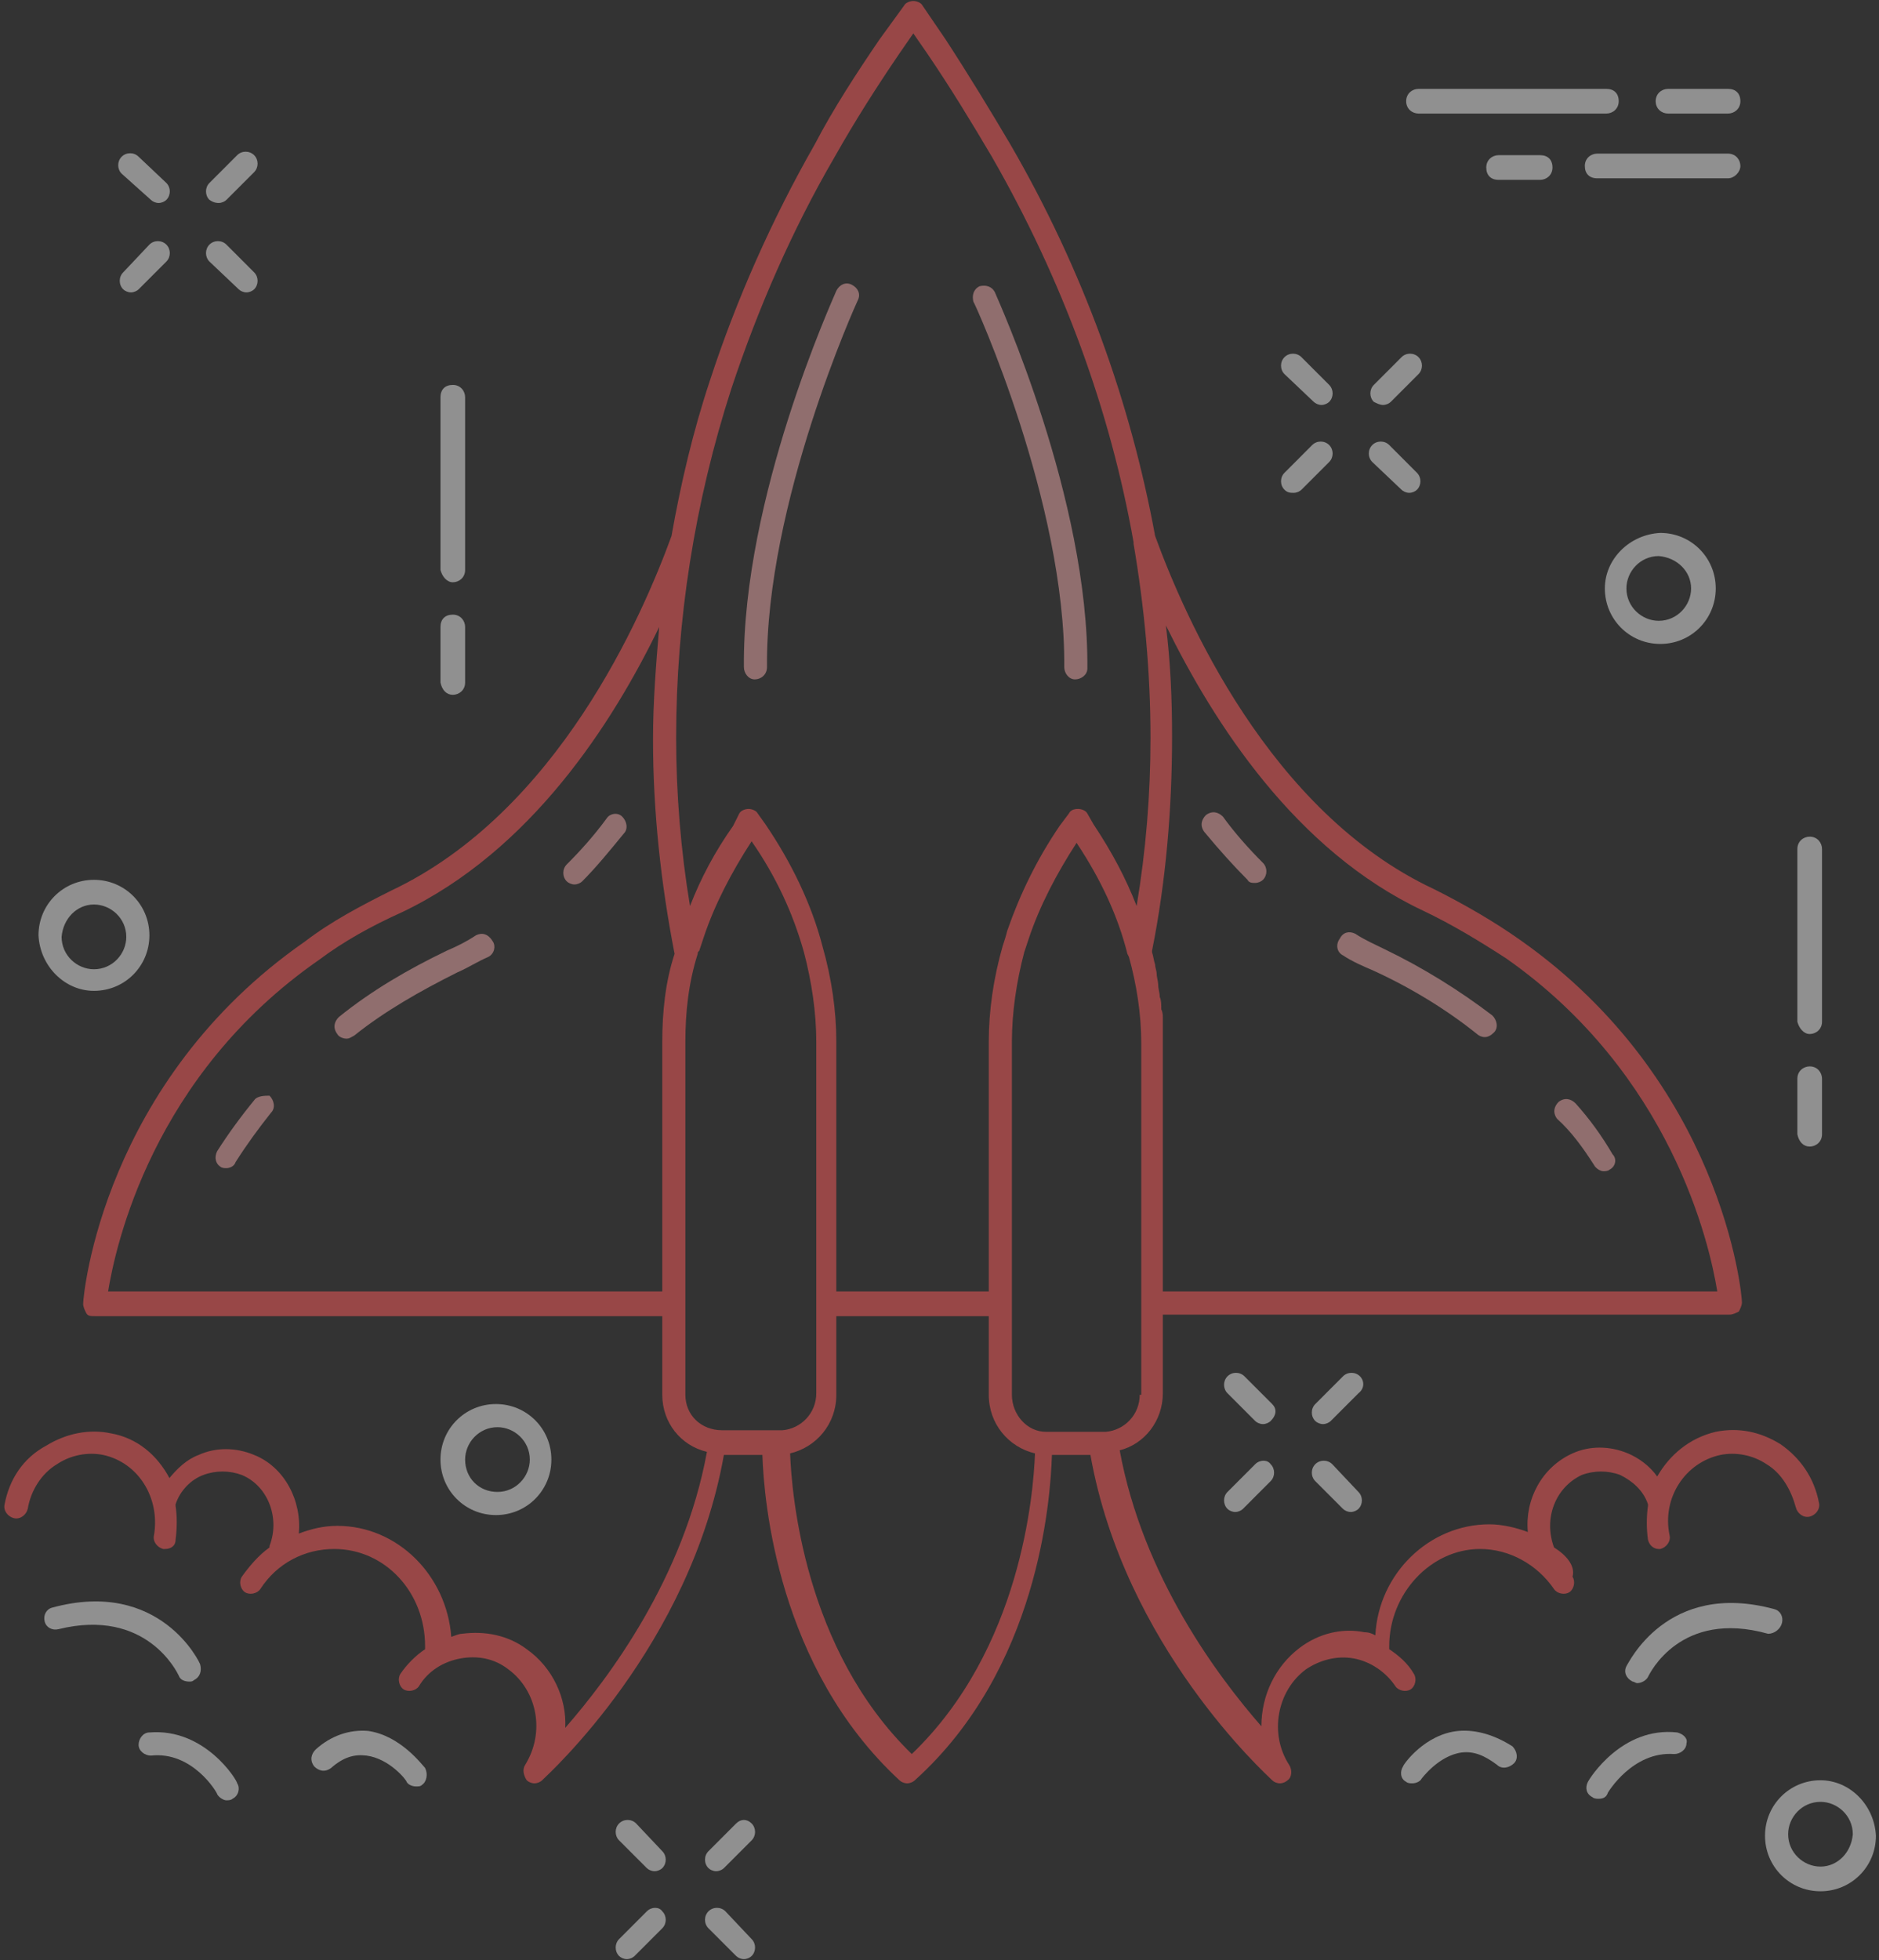 <?xml version="1.0" encoding="UTF-8"?>
<svg width="280px" height="292px" viewBox="0 0 280 292" version="1.1" xmlns="http://www.w3.org/2000/svg" xmlns:xlink="http://www.w3.org/1999/xlink">
    <rect x="0" y="0" width="280" height="292" fill="#333333" stroke="none"/>
    <!-- Generator: Sketch 48.1 (47250) - http://www.bohemiancoding.com/sketch -->
    <title>noun_749601_cc</title>
    <desc>Created with Sketch.</desc>
    <defs></defs>
    <g id="Desktop-HD" stroke="none" stroke-width="1" fill="none" fill-rule="evenodd" transform="translate(-935, -645)" opacity="0.5">
        <g id="Conteúdo" transform="translate(-17, 611)" fill-rule="nonzero">
            <g id="noun_749601_cc" transform="translate(952, 34)">
                <g id="Group">
                    <path d="M67.475,86.741 C68.393,86.741 69.311,86.052 69.311,84.903 L69.311,59.178 C69.311,58.259 68.623,57.341 67.475,57.341 C66.328,57.341 65.639,58.03 65.639,59.178 L65.639,84.903 C65.869,85.822 66.557,86.741 67.475,86.741 Z" id="Shape" fill="#EEEEEE"></path>
                    <path d="M67.475,103.508 C68.393,103.508 69.311,102.819 69.311,101.67 L69.311,93.402 C69.311,92.483 68.623,91.564 67.475,91.564 C66.328,91.564 65.639,92.253 65.639,93.402 L65.639,101.67 C65.869,102.819 66.557,103.508 67.475,103.508 Z" id="Shape" fill="#EEEEEE"></path>
                    <path d="M269.672,154.039 C270.59,154.039 271.508,153.35 271.508,152.202 L271.508,126.477 C271.508,125.558 270.82,124.639 269.672,124.639 C268.754,124.639 267.836,125.328 267.836,126.477 L267.836,152.202 C268.066,153.12 268.754,154.039 269.672,154.039 Z" id="Shape" fill="#EEEEEE"></path>
                    <path d="M269.672,170.806 C270.59,170.806 271.508,170.117 271.508,168.969 L271.508,160.7 C271.508,159.781 270.82,158.863 269.672,158.863 C268.754,158.863 267.836,159.552 267.836,160.7 L267.836,168.969 C268.066,170.117 268.754,170.806 269.672,170.806 Z" id="Shape" fill="#EEEEEE"></path>
                    <path d="M22.492,29.778 C22.721,30.008 23.18,30.238 23.639,30.238 C24.098,30.238 24.557,30.008 24.787,29.778 C25.475,29.089 25.475,27.941 24.787,27.252 L20.656,23.347 C19.967,22.658 18.82,22.658 18.131,23.347 C17.443,24.036 17.443,25.184 18.131,25.873 L22.492,29.778 Z" id="Shape" fill="#EEEEEE"></path>
                    <path d="M35.574,43.1 C35.803,43.33 36.262,43.559 36.721,43.559 C37.18,43.559 37.639,43.33 37.869,43.1 C38.557,42.411 38.557,41.263 37.869,40.573 L33.738,36.439 C33.049,35.75 31.902,35.75 31.213,36.439 C30.525,37.128 30.525,38.277 31.213,38.966 L35.574,43.1 Z" id="Shape" fill="#EEEEEE"></path>
                    <path d="M19.508,43.559 C19.967,43.559 20.426,43.33 20.656,43.1 L24.787,38.966 C25.475,38.277 25.475,37.128 24.787,36.439 C24.098,35.75 22.951,35.75 22.262,36.439 L18.361,40.573 C17.672,41.263 17.672,42.411 18.361,43.1 C18.59,43.33 19.049,43.559 19.508,43.559 Z" id="Shape" fill="#EEEEEE"></path>
                    <path d="M32.59,30.238 C33.049,30.238 33.508,30.008 33.738,29.778 L37.869,25.644 C38.557,24.955 38.557,23.806 37.869,23.117 C37.18,22.428 36.033,22.428 35.344,23.117 L31.213,27.252 C30.525,27.941 30.525,29.089 31.213,29.778 C31.902,30.238 32.361,30.238 32.59,30.238 Z" id="Shape" fill="#EEEEEE"></path>
                    <path d="M195.77,59.867 C196,60.097 196.459,60.327 196.918,60.327 C197.377,60.327 197.836,60.097 198.066,59.867 C198.754,59.178 198.754,58.03 198.066,57.341 L193.934,53.206 C193.246,52.517 192.098,52.517 191.41,53.206 C190.721,53.895 190.721,55.044 191.41,55.733 L195.77,59.867 Z" id="Shape" fill="#EEEEEE"></path>
                    <path d="M208.852,72.959 C209.082,73.189 209.541,73.419 210,73.419 C210.459,73.419 210.918,73.189 211.148,72.959 C211.836,72.27 211.836,71.122 211.148,70.433 L207.016,66.298 C206.328,65.609 205.18,65.609 204.492,66.298 C203.803,66.987 203.803,68.136 204.492,68.825 L208.852,72.959 Z" id="Shape" fill="#EEEEEE"></path>
                    <path d="M192.787,73.419 C193.246,73.419 193.705,73.189 193.934,72.959 L198.066,68.825 C198.754,68.136 198.754,66.987 198.066,66.298 C197.377,65.609 196.23,65.609 195.541,66.298 L191.41,70.433 C190.721,71.122 190.721,72.27 191.41,72.959 C191.869,73.419 192.328,73.419 192.787,73.419 Z" id="Shape" fill="#EEEEEE"></path>
                    <path d="M206.098,60.327 C206.557,60.327 207.016,60.097 207.246,59.867 L211.377,55.733 C212.066,55.044 212.066,53.895 211.377,53.206 C210.689,52.517 209.541,52.517 208.852,53.206 L204.721,57.341 C204.033,58.03 204.033,59.178 204.721,59.867 C205.18,60.097 205.639,60.327 206.098,60.327 Z" id="Shape" fill="#EEEEEE"></path>
                    <path d="M94.787,271.639 C94.098,270.95 92.951,270.95 92.262,271.639 C91.574,272.328 91.574,273.477 92.262,274.166 L96.393,278.3 C96.623,278.53 97.082,278.759 97.541,278.759 C98,278.759 98.459,278.53 98.689,278.3 C99.377,277.611 99.377,276.462 98.689,275.773 L94.787,271.639 Z" id="Shape" fill="#EEEEEE"></path>
                    <path d="M108.098,284.731 C107.41,284.042 106.262,284.042 105.574,284.731 C104.885,285.42 104.885,286.569 105.574,287.258 L109.705,291.392 C109.934,291.622 110.393,291.852 110.852,291.852 C111.311,291.852 111.77,291.622 112,291.392 C112.689,290.703 112.689,289.555 112,288.866 L108.098,284.731 Z" id="Shape" fill="#EEEEEE"></path>
                    <path d="M96.393,284.731 L92.262,288.866 C91.574,289.555 91.574,290.703 92.262,291.392 C92.492,291.622 92.951,291.852 93.41,291.852 C93.869,291.852 94.328,291.622 94.557,291.392 L98.689,287.258 C99.377,286.569 99.377,285.42 98.689,284.731 C98.23,284.042 97.082,284.042 96.393,284.731 Z" id="Shape" fill="#EEEEEE"></path>
                    <path d="M109.705,271.639 L105.574,275.773 C104.885,276.462 104.885,277.611 105.574,278.3 C105.803,278.53 106.262,278.759 106.721,278.759 C107.18,278.759 107.639,278.53 107.869,278.3 L112,274.166 C112.689,273.477 112.689,272.328 112,271.639 C111.311,270.95 110.393,270.95 109.705,271.639 Z" id="Shape" fill="#EEEEEE"></path>
                    <path d="M189.574,209.164 L185.443,205.03 C184.754,204.341 183.607,204.341 182.918,205.03 C182.23,205.719 182.23,206.867 182.918,207.556 L187.049,211.691 C187.279,211.92 187.738,212.15 188.197,212.15 C188.656,212.15 189.115,211.92 189.344,211.691 C190.262,210.772 190.262,209.853 189.574,209.164 Z" id="Shape" fill="#EEEEEE"></path>
                    <path d="M198.525,218.122 C197.836,217.433 196.689,217.433 196,218.122 C195.311,218.811 195.311,219.959 196,220.648 L200.131,224.783 C200.361,225.012 200.82,225.242 201.279,225.242 C201.738,225.242 202.197,225.012 202.426,224.783 C203.115,224.094 203.115,222.945 202.426,222.256 L198.525,218.122 Z" id="Shape" fill="#EEEEEE"></path>
                    <path d="M187.049,218.122 L182.918,222.256 C182.23,222.945 182.23,224.094 182.918,224.783 C183.148,225.012 183.607,225.242 184.066,225.242 C184.525,225.242 184.984,225.012 185.213,224.783 L189.344,220.648 C190.033,219.959 190.033,218.811 189.344,218.122 C188.885,217.433 187.738,217.433 187.049,218.122 Z" id="Shape" fill="#EEEEEE"></path>
                    <path d="M202.656,205.03 C201.967,204.341 200.82,204.341 200.131,205.03 L196,209.164 C195.311,209.853 195.311,211.002 196,211.691 C196.23,211.92 196.689,212.15 197.148,212.15 C197.607,212.15 198.066,211.92 198.295,211.691 L202.426,207.556 C203.344,206.867 203.344,205.719 202.656,205.03 Z" id="Shape" fill="#EEEEEE"></path>
                    <path d="M239.148,87.659 C239.148,92.253 242.82,95.928 247.41,95.928 C252,95.928 255.672,92.253 255.672,87.659 C255.672,83.066 252,79.391 247.41,79.391 C242.82,79.62 239.148,83.295 239.148,87.659 Z M252,87.659 C252,90.186 249.934,92.483 247.18,92.483 C244.656,92.483 242.361,90.416 242.361,87.659 C242.361,85.133 244.426,82.836 247.18,82.836 C249.934,83.066 252,85.133 252,87.659 Z" id="Shape" fill="#EEEEEE"></path>
                    <path d="M14,147.608 C18.59,147.608 22.262,143.933 22.262,139.339 C22.262,134.745 18.59,131.07 14,131.07 C9.41,131.07 5.738,134.745 5.738,139.339 C5.967,143.933 9.639,147.608 14,147.608 Z M14,134.745 C16.525,134.745 18.82,136.812 18.82,139.569 C18.82,142.095 16.754,144.392 14,144.392 C11.475,144.392 9.18,142.325 9.18,139.569 C9.41,136.812 11.475,134.745 14,134.745 Z" id="Shape" fill="#EEEEEE"></path>
                    <path d="M271.279,265.208 C266.689,265.208 263.016,268.883 263.016,273.477 C263.016,278.07 266.689,281.745 271.279,281.745 C275.869,281.745 279.541,278.07 279.541,273.477 C279.311,268.883 275.639,265.208 271.279,265.208 Z M271.279,278.07 C268.754,278.07 266.459,276.003 266.459,273.247 C266.459,270.72 268.525,268.423 271.279,268.423 C273.803,268.423 276.098,270.491 276.098,273.247 C275.869,276.003 273.803,278.07 271.279,278.07 Z" id="Shape" fill="#EEEEEE"></path>
                    <path d="M82.164,217.433 C82.164,212.839 78.492,209.164 73.902,209.164 C69.311,209.164 65.639,212.839 65.639,217.433 C65.639,222.027 69.311,225.702 73.902,225.702 C78.492,225.702 82.164,222.027 82.164,217.433 Z M69.311,217.433 C69.311,214.906 71.377,212.609 74.131,212.609 C76.656,212.609 78.951,214.677 78.951,217.433 C78.951,219.959 76.885,222.256 74.131,222.256 C71.377,222.256 69.311,220.189 69.311,217.433 Z" id="Shape" fill="#EEEEEE"></path>
                    <path d="M211.377,16.916 L239.377,16.916 C240.295,16.916 241.213,16.227 241.213,15.078 C241.213,13.93 240.525,13.241 239.377,13.241 L211.377,13.241 C210.459,13.241 209.541,13.93 209.541,15.078 C209.541,16.227 210.459,16.916 211.377,16.916 Z" id="Shape" fill="#EEEEEE"></path>
                    <path d="M248.557,16.916 L257.508,16.916 C258.426,16.916 259.344,16.227 259.344,15.078 C259.344,13.93 258.656,13.241 257.508,13.241 L248.557,13.241 C247.639,13.241 246.721,13.93 246.721,15.078 C246.721,16.227 247.639,16.916 248.557,16.916 Z" id="Shape" fill="#EEEEEE"></path>
                    <path d="M259.344,24.725 C259.344,23.806 258.656,22.887 257.508,22.887 L238,22.887 C237.082,22.887 236.164,23.577 236.164,24.725 C236.164,25.873 236.852,26.562 238,26.562 L257.508,26.562 C258.426,26.562 259.344,25.644 259.344,24.725 Z" id="Shape" fill="#EEEEEE"></path>
                    <path d="M223.311,23.117 C222.393,23.117 221.475,23.806 221.475,24.955 C221.475,26.103 222.164,26.792 223.311,26.792 L229.508,26.792 C230.426,26.792 231.344,26.103 231.344,24.955 C231.344,23.806 230.656,23.117 229.508,23.117 L223.311,23.117 Z" id="Shape" fill="#EEEEEE"></path>
                    <path d="M237.541,173.562 C237.77,174.022 238.459,174.481 238.918,174.481 C239.148,174.481 239.607,174.481 239.836,174.252 C240.754,173.792 240.984,172.644 240.295,171.955 C238.689,169.198 236.852,166.672 234.787,164.375 C234.098,163.686 233.18,163.456 232.262,164.145 C231.574,164.834 231.344,165.753 232.033,166.672 C234.098,168.509 235.934,171.036 237.541,173.562 Z" id="Shape" fill="#EDA9A9"></path>
                    <path d="M200.131,142.325 C201.508,143.244 203.115,143.933 204.721,144.622 C210.23,147.148 215.508,150.364 220.098,154.039 C220.328,154.269 220.787,154.498 221.246,154.498 C221.705,154.498 222.164,154.269 222.623,153.809 C223.311,153.12 223.082,151.972 222.393,151.283 C217.574,147.608 212.066,144.162 206.328,141.406 C204.951,140.717 203.344,140.028 201.967,139.109 C201.049,138.65 200.131,138.88 199.672,139.798 C198.984,140.717 199.213,141.866 200.131,142.325 Z" id="Shape" fill="#EDA9A9"></path>
                    <path d="M185.902,131.07 C186.131,131.53 186.59,131.53 187.049,131.53 C187.508,131.53 187.967,131.3 188.197,131.07 C188.885,130.381 188.885,129.233 188.197,128.544 C186.131,126.477 184.066,124.18 182.23,121.653 C181.541,120.964 180.623,120.734 179.705,121.423 C179.016,122.112 178.787,123.031 179.475,123.95 C181.77,126.706 183.836,129.003 185.902,131.07 Z" id="Shape" fill="#EDA9A9"></path>
                    <path d="M90.426,121.883 C88.59,124.409 86.525,126.706 84.459,128.773 C83.77,129.463 83.77,130.611 84.459,131.3 C84.689,131.53 85.148,131.759 85.607,131.759 C86.066,131.759 86.525,131.53 86.754,131.3 C88.82,129.233 90.885,126.706 92.951,124.18 C93.639,123.491 93.41,122.342 92.721,121.653 C92.033,120.964 90.885,121.194 90.426,121.883 Z" id="Shape" fill="#EDA9A9"></path>
                    <path d="M70.918,139.339 C69.541,140.258 68.164,140.947 66.557,141.636 C60.82,144.392 55.311,147.608 50.492,151.512 C49.803,152.202 49.574,153.12 50.262,154.039 C50.492,154.498 51.18,154.728 51.639,154.728 C52.098,154.728 52.328,154.498 52.787,154.269 C57.377,150.594 62.656,147.608 68.164,144.852 C69.77,144.162 71.148,143.244 72.754,142.555 C73.672,142.095 73.902,140.947 73.443,140.258 C72.754,139.109 71.836,138.88 70.918,139.339 Z" id="Shape" fill="#EDA9A9"></path>
                    <path d="M37.869,163.916 C35.803,166.442 33.967,168.969 32.361,171.495 C31.902,172.414 32.131,173.333 32.82,173.792 C33.049,174.022 33.508,174.022 33.738,174.022 C34.197,174.022 34.885,173.792 35.115,173.103 C36.721,170.577 38.557,168.05 40.393,165.753 C41.082,165.064 40.852,163.916 40.164,163.227 C39.475,163.227 38.328,163.227 37.869,163.916 Z" id="Shape" fill="#EDA9A9"></path>
                    <path d="M158.59,99.373 C158.59,100.292 159.279,101.211 160.197,101.211 C160.197,101.211 160.197,101.211 160.197,101.211 C161.115,101.211 162.033,100.522 162.033,99.603 C162.262,74.338 148.721,44.708 148.262,43.559 C147.803,42.641 146.885,42.411 145.967,42.641 C145.049,43.1 144.82,44.019 145.049,44.938 C145.279,45.167 158.82,75.027 158.59,99.373 Z" id="Shape" fill="#EDA9A9"></path>
                    <path d="M112.459,101.211 C112.459,101.211 112.459,101.211 112.459,101.211 C113.377,101.211 114.295,100.522 114.295,99.373 C114.066,75.027 127.607,45.167 127.836,44.708 C128.295,43.789 127.836,42.87 126.918,42.411 C126,41.952 125.082,42.411 124.623,43.33 C124.164,44.478 110.623,74.108 110.852,99.373 C110.852,100.292 111.541,101.211 112.459,101.211 Z" id="Shape" fill="#EDA9A9"></path>
                    <path d="M231.574,230.525 C231.574,230.525 231.574,230.525 231.574,230.525 C229.967,226.161 231.803,221.567 235.705,219.73 C237.541,219.041 239.607,219.041 241.443,219.73 C243.279,220.648 244.885,222.027 245.574,224.094 C245.574,224.094 245.574,224.094 245.574,224.323 C245.344,225.931 245.344,227.769 245.574,229.377 C245.803,230.295 246.492,230.755 247.18,230.755 C247.18,230.755 247.41,230.755 247.41,230.755 C248.328,230.525 249.016,229.606 248.787,228.688 C247.639,223.175 251.082,217.892 256.361,216.744 C258.656,216.284 261.18,216.744 263.246,218.122 C265.541,219.5 266.918,222.027 267.607,224.553 C267.836,225.472 268.754,226.161 269.672,225.931 C270.59,225.702 271.279,224.783 271.049,223.864 C270.361,220.189 268.295,217.203 265.311,215.136 C262.328,213.298 259.115,212.609 255.672,213.298 C251.77,214.217 248.787,216.744 246.951,219.959 C245.803,218.352 244.197,217.203 242.59,216.514 C239.836,215.366 236.852,215.366 234.328,216.514 C229.738,218.581 227.213,223.405 227.672,228.228 C225.836,227.539 223.77,227.08 221.934,227.08 C212.984,227.08 205.41,234.43 204.951,243.617 C204.492,243.387 204.033,243.158 203.344,243.158 C199.902,242.469 196.459,243.387 193.705,245.455 C190.033,248.211 187.967,252.575 187.967,257.169 C181.541,249.819 170.295,234.889 166.852,216.055 C170.525,215.136 173.279,211.691 173.279,207.556 L173.279,195.842 L257.738,195.842 C258.197,195.842 258.656,195.613 259.115,195.383 C259.344,194.923 259.574,194.464 259.574,194.005 C259.574,192.627 256.59,161.159 226.525,140.028 C222.623,137.272 218.262,134.745 213.672,132.448 C189.115,120.964 176.492,91.794 172.131,79.85 C168.459,59.867 161.344,40.114 150.557,21.509 C147.574,16.456 144.361,11.173 140.918,5.891 L137.475,0.838 C137.246,0.378 136.557,0.148 136.098,0.148 C135.639,0.148 134.951,0.378 134.721,0.838 L131.049,5.891 C127.607,10.944 124.164,16.227 121.41,21.509 C114.984,32.764 109.705,44.708 105.803,56.652 C103.279,64.231 101.443,72.041 100.066,79.85 C100.066,79.85 100.066,79.85 100.066,79.85 C95.705,91.794 83.082,120.964 58.295,132.678 C53.705,134.975 49.344,137.272 45.443,140.258 C45.443,140.258 45.443,140.258 45.443,140.258 C45.443,140.258 45.443,140.258 45.443,140.258 C45.443,140.258 45.443,140.258 45.443,140.258 C15.377,161.159 12.393,192.856 12.393,194.234 C12.393,194.694 12.623,195.153 12.852,195.613 C13.082,196.072 13.541,196.072 14.23,196.072 L98.689,196.072 L98.689,207.786 C98.689,211.92 101.443,215.366 105.344,216.284 C101.902,235.119 90.656,250.048 84.23,257.398 C84.459,253.034 82.393,248.441 78.492,245.684 C75.738,243.617 72.295,242.928 68.852,243.387 C68.393,243.387 67.934,243.617 67.246,243.847 C66.557,234.659 59.213,227.309 50.262,227.309 C48.197,227.309 46.361,227.769 44.525,228.458 C44.984,223.634 42.459,218.581 37.869,216.744 C35.115,215.595 32.131,215.595 29.607,216.744 C27.77,217.433 26.393,218.811 25.246,220.189 C23.41,216.744 20.426,214.217 16.525,213.528 C13.311,212.839 9.869,213.528 6.885,215.366 C3.443,217.203 1.377,220.419 0.689,224.094 C0.459,225.012 1.148,225.931 2.066,226.161 C2.984,226.391 3.902,225.702 4.131,224.783 C4.59,222.027 6.197,219.5 8.492,218.122 C10.557,216.744 13.082,216.284 15.377,216.744 C20.656,217.892 23.869,223.175 22.951,228.688 C22.721,229.606 23.41,230.525 24.328,230.755 C24.328,230.755 24.557,230.755 24.557,230.755 C25.475,230.755 26.164,230.295 26.164,229.377 C26.393,227.539 26.393,225.931 26.164,224.323 C26.164,224.323 26.164,224.323 26.164,224.094 C26.852,222.027 28.459,220.419 30.295,219.73 C32.131,219.041 34.197,219.041 36.033,219.73 C39.934,221.338 41.77,226.161 40.164,230.295 C40.164,230.295 40.164,230.295 40.164,230.525 C38.557,231.673 37.18,233.281 36.033,234.889 C35.574,235.578 35.803,236.727 36.492,237.186 C37.18,237.645 38.328,237.416 38.787,236.727 C41.311,232.822 45.443,230.755 49.803,230.755 C57.377,230.755 63.344,237.186 63.344,245.225 C63.344,245.455 63.344,245.455 63.344,245.684 C61.967,246.603 60.59,247.981 59.672,249.359 C59.213,250.048 59.443,251.197 60.131,251.656 C60.82,252.116 61.967,251.886 62.426,251.197 C63.803,248.9 66.098,247.522 68.623,247.062 C71.148,246.603 73.672,247.062 75.738,248.67 C80.098,251.886 81.246,258.087 78.262,262.911 C77.803,263.6 78.033,264.519 78.492,265.208 C78.721,265.438 79.18,265.667 79.639,265.667 C80.098,265.667 80.557,265.438 80.787,265.208 C81.705,264.289 102.82,245.225 107.869,216.744 L113.607,216.744 C113.836,223.634 115.902,248.441 134.033,265.208 C134.262,265.438 134.721,265.667 135.18,265.667 C135.639,265.667 136.098,265.438 136.328,265.208 C154.689,248.67 156.525,223.634 156.754,216.744 L162.492,216.744 C167.541,245.225 188.656,264.289 189.574,265.208 C189.803,265.438 190.262,265.667 190.721,265.667 C191.18,265.667 191.639,265.438 191.869,265.208 C192.557,264.748 192.557,263.6 192.098,262.911 C189.115,258.317 190.262,251.886 194.623,248.67 C196.689,247.292 199.213,246.603 201.738,247.062 C204.262,247.522 206.557,249.13 207.934,251.197 C208.393,251.886 209.541,252.116 210.23,251.656 C210.918,251.197 211.148,250.048 210.689,249.359 C209.77,247.752 208.393,246.603 207.016,245.684 C207.016,245.455 207.016,245.455 207.016,245.225 C207.016,237.416 213.213,230.755 220.557,230.755 C224.918,230.755 229.049,233.052 231.574,236.727 C232.033,237.416 233.18,237.645 233.869,237.186 C234.557,236.727 234.787,235.578 234.328,234.889 C234.787,233.281 233.41,231.673 231.574,230.525 Z M169.836,207.786 C169.836,210.772 167.541,213.069 164.787,213.298 L155.836,213.298 C155.836,213.298 155.836,213.298 155.836,213.298 C155.836,213.298 155.836,213.298 155.836,213.298 C155.836,213.298 155.836,213.298 155.836,213.298 C153.082,213.298 150.787,210.772 150.787,207.786 L150.787,194.234 C150.787,194.234 150.787,194.234 150.787,194.234 C150.787,194.234 150.787,194.234 150.787,194.234 L150.787,155.188 C150.787,150.823 151.475,146.23 152.623,141.866 C152.852,141.177 153.082,140.488 153.311,139.798 C154.918,134.975 157.443,130.152 160.426,125.558 C164.098,131.07 166.623,136.583 168,142.095 C168,142.095 168.23,142.555 168.23,142.555 C169.377,146.689 170.066,151.053 170.066,155.417 L170.066,194.464 L170.066,207.786 L169.836,207.786 Z M212.066,135.664 C216.426,137.731 220.557,140.258 224.459,142.784 C249.016,160.011 254.754,185.277 255.902,192.397 L173.279,192.397 L173.279,155.188 C173.279,154.039 173.279,152.891 173.279,151.742 C173.279,151.283 173.279,150.823 173.049,150.364 C173.049,149.675 173.049,148.986 172.82,148.527 C172.82,147.838 172.59,147.378 172.59,146.689 C172.59,146.23 172.361,145.541 172.361,145.081 C172.361,144.622 172.131,144.162 172.131,143.703 C171.902,143.014 171.902,142.555 171.672,141.866 L171.672,141.636 C173.738,131.3 174.656,120.505 174.656,109.709 C174.656,104.197 174.426,98.684 173.738,93.172 C180.852,107.642 193.016,126.706 212.066,135.664 Z M109.016,57.8 C112.918,46.086 117.967,34.372 124.393,23.347 C127.377,18.064 130.59,13.011 134.033,7.958 L136.098,4.972 L138.164,7.958 C141.607,13.011 144.82,18.294 147.803,23.347 C158.361,41.722 165.475,61.245 168.918,80.769 C168.918,80.769 168.918,80.769 168.918,80.998 C170.525,90.416 171.443,100.062 171.443,109.939 C171.443,118.438 170.754,126.706 169.377,134.975 C167.77,130.841 165.705,126.936 162.951,122.802 L162.033,121.194 C161.803,120.734 161.115,120.505 160.656,120.505 C159.967,120.505 159.508,120.734 159.279,121.194 L157.902,123.031 C154.459,128.084 151.934,133.367 150.098,138.65 C149.869,139.569 149.639,140.258 149.41,140.947 C148.033,145.77 147.344,150.594 147.344,155.188 L147.344,192.397 L124.623,192.397 L124.623,155.188 C124.623,150.594 123.934,145.77 122.557,140.947 C120.951,134.745 117.967,128.544 114.066,122.802 L112.918,121.194 C112.689,120.734 112,120.505 111.541,120.505 C111.082,120.505 110.393,120.734 110.164,121.194 L109.246,123.031 C106.492,126.936 104.426,130.841 102.82,134.975 C101.443,126.706 100.754,118.208 100.754,109.939 C100.754,92.483 103.508,74.797 109.016,57.8 Z M16.066,192.627 C17.213,185.506 22.721,160.241 47.508,143.014 C47.508,143.014 47.508,143.014 47.508,143.014 C47.508,143.014 47.508,143.014 47.508,143.014 C51.18,140.258 55.311,137.961 59.902,135.894 C79.18,126.706 91.344,107.642 98.23,93.402 C97.77,98.914 97.311,104.427 97.311,110.169 C97.311,120.734 98.459,131.53 100.525,142.095 C100.525,142.095 100.525,142.095 100.525,142.095 C99.148,146.23 98.689,150.823 98.689,155.188 L98.689,192.397 L16.066,192.397 L16.066,192.627 Z M102.131,207.786 L102.131,155.188 C102.131,150.823 102.59,146.459 103.967,142.095 C103.967,141.866 103.967,141.866 104.197,141.636 C104.426,140.947 104.656,140.258 104.885,139.569 C106.492,134.745 109.016,129.922 112,125.328 C115.672,130.611 118.197,136.123 119.803,141.866 C120.951,146.23 121.639,150.823 121.639,155.188 L121.639,207.556 C121.639,210.542 119.344,212.839 116.59,213.069 C116.59,213.069 116.59,213.069 116.59,213.069 C116.59,213.069 116.59,213.069 116.59,213.069 C116.59,213.069 116.59,213.069 116.59,213.069 L107.639,213.069 C104.426,213.069 102.131,210.772 102.131,207.786 Z M135.869,261.303 C119.803,245.684 117.967,222.486 117.738,216.514 C121.639,215.595 124.623,212.15 124.623,207.786 L124.623,196.072 L147.344,196.072 L147.344,207.786 C147.344,212.15 150.328,215.595 154.23,216.514 C154,222.486 152.164,245.684 135.869,261.303 Z" id="Shape" fill="#FE5B5B"></path>
                    <path d="M265.541,241.78 C265.77,240.861 265.311,239.942 264.393,239.713 C248.328,235.348 242.59,247.981 242.361,248.211 C241.902,249.13 242.361,250.048 243.279,250.508 C243.508,250.508 243.738,250.738 243.967,250.738 C244.656,250.738 245.344,250.278 245.574,249.819 C245.803,249.359 250.393,239.713 263.475,243.387 C264.393,243.387 265.311,242.698 265.541,241.78 Z" id="Shape" fill="#EEEEEE"></path>
                    <path d="M217.344,257.858 C212.295,258.317 209.082,262.911 209.082,263.141 C208.623,263.83 208.623,264.978 209.541,265.438 C209.77,265.667 210.23,265.667 210.459,265.667 C210.918,265.667 211.607,265.438 211.836,264.978 C211.836,264.978 214.361,261.533 217.803,261.073 C219.639,260.844 221.246,261.533 223.082,262.911 C223.77,263.6 224.918,263.37 225.607,262.681 C226.295,261.992 226.066,260.844 225.377,260.155 C222.852,258.547 220.098,257.628 217.344,257.858 Z" id="Shape" fill="#EEEEEE"></path>
                    <path d="M249.934,258.087 C241.672,257.169 236.852,264.978 236.623,265.438 C236.164,266.356 236.393,267.275 237.311,267.734 C237.541,267.964 238,267.964 238.23,267.964 C238.918,267.964 239.377,267.734 239.607,267.045 C239.607,267.045 243.279,260.844 249.475,261.303 C250.393,261.303 251.311,260.614 251.311,259.695 C251.541,259.006 250.852,258.317 249.934,258.087 Z" id="Shape" fill="#EEEEEE"></path>
                    <path d="M26.623,249.589 C26.852,250.278 27.541,250.508 28.23,250.508 C28.459,250.508 28.689,250.508 28.918,250.278 C29.836,249.819 30.066,248.9 29.836,247.981 C29.836,247.752 23.869,235.119 7.803,239.483 C6.885,239.713 6.426,240.631 6.656,241.55 C6.885,242.469 7.803,242.928 8.721,242.698 C21.803,239.483 26.393,249.13 26.623,249.589 Z" id="Shape" fill="#EEEEEE"></path>
                    <path d="M54.852,257.858 C52.098,257.628 49.344,258.547 47.049,260.614 C46.361,261.303 46.131,262.222 46.82,263.141 C47.508,263.83 48.426,264.059 49.344,263.37 C51.18,261.762 52.787,261.303 54.623,261.533 C58.066,261.992 60.59,265.208 60.59,265.438 C60.82,265.897 61.508,266.127 61.967,266.127 C62.426,266.127 62.656,266.127 62.885,265.897 C63.574,265.438 63.803,264.289 63.344,263.37 C62.885,262.911 59.672,258.547 54.852,257.858 Z" id="Shape" fill="#EEEEEE"></path>
                    <path d="M22.262,258.087 C21.344,258.087 20.656,259.006 20.656,259.925 C20.656,260.844 21.574,261.533 22.492,261.533 C28.689,260.844 32.361,267.045 32.361,267.275 C32.59,267.734 33.279,268.194 33.738,268.194 C33.967,268.194 34.426,268.194 34.656,267.964 C35.574,267.505 35.803,266.356 35.344,265.667 C35.344,265.208 30.525,257.398 22.262,258.087 Z" id="Shape" fill="#EEEEEE"></path>
                </g>
            </g>
        </g>
    </g>
</svg>